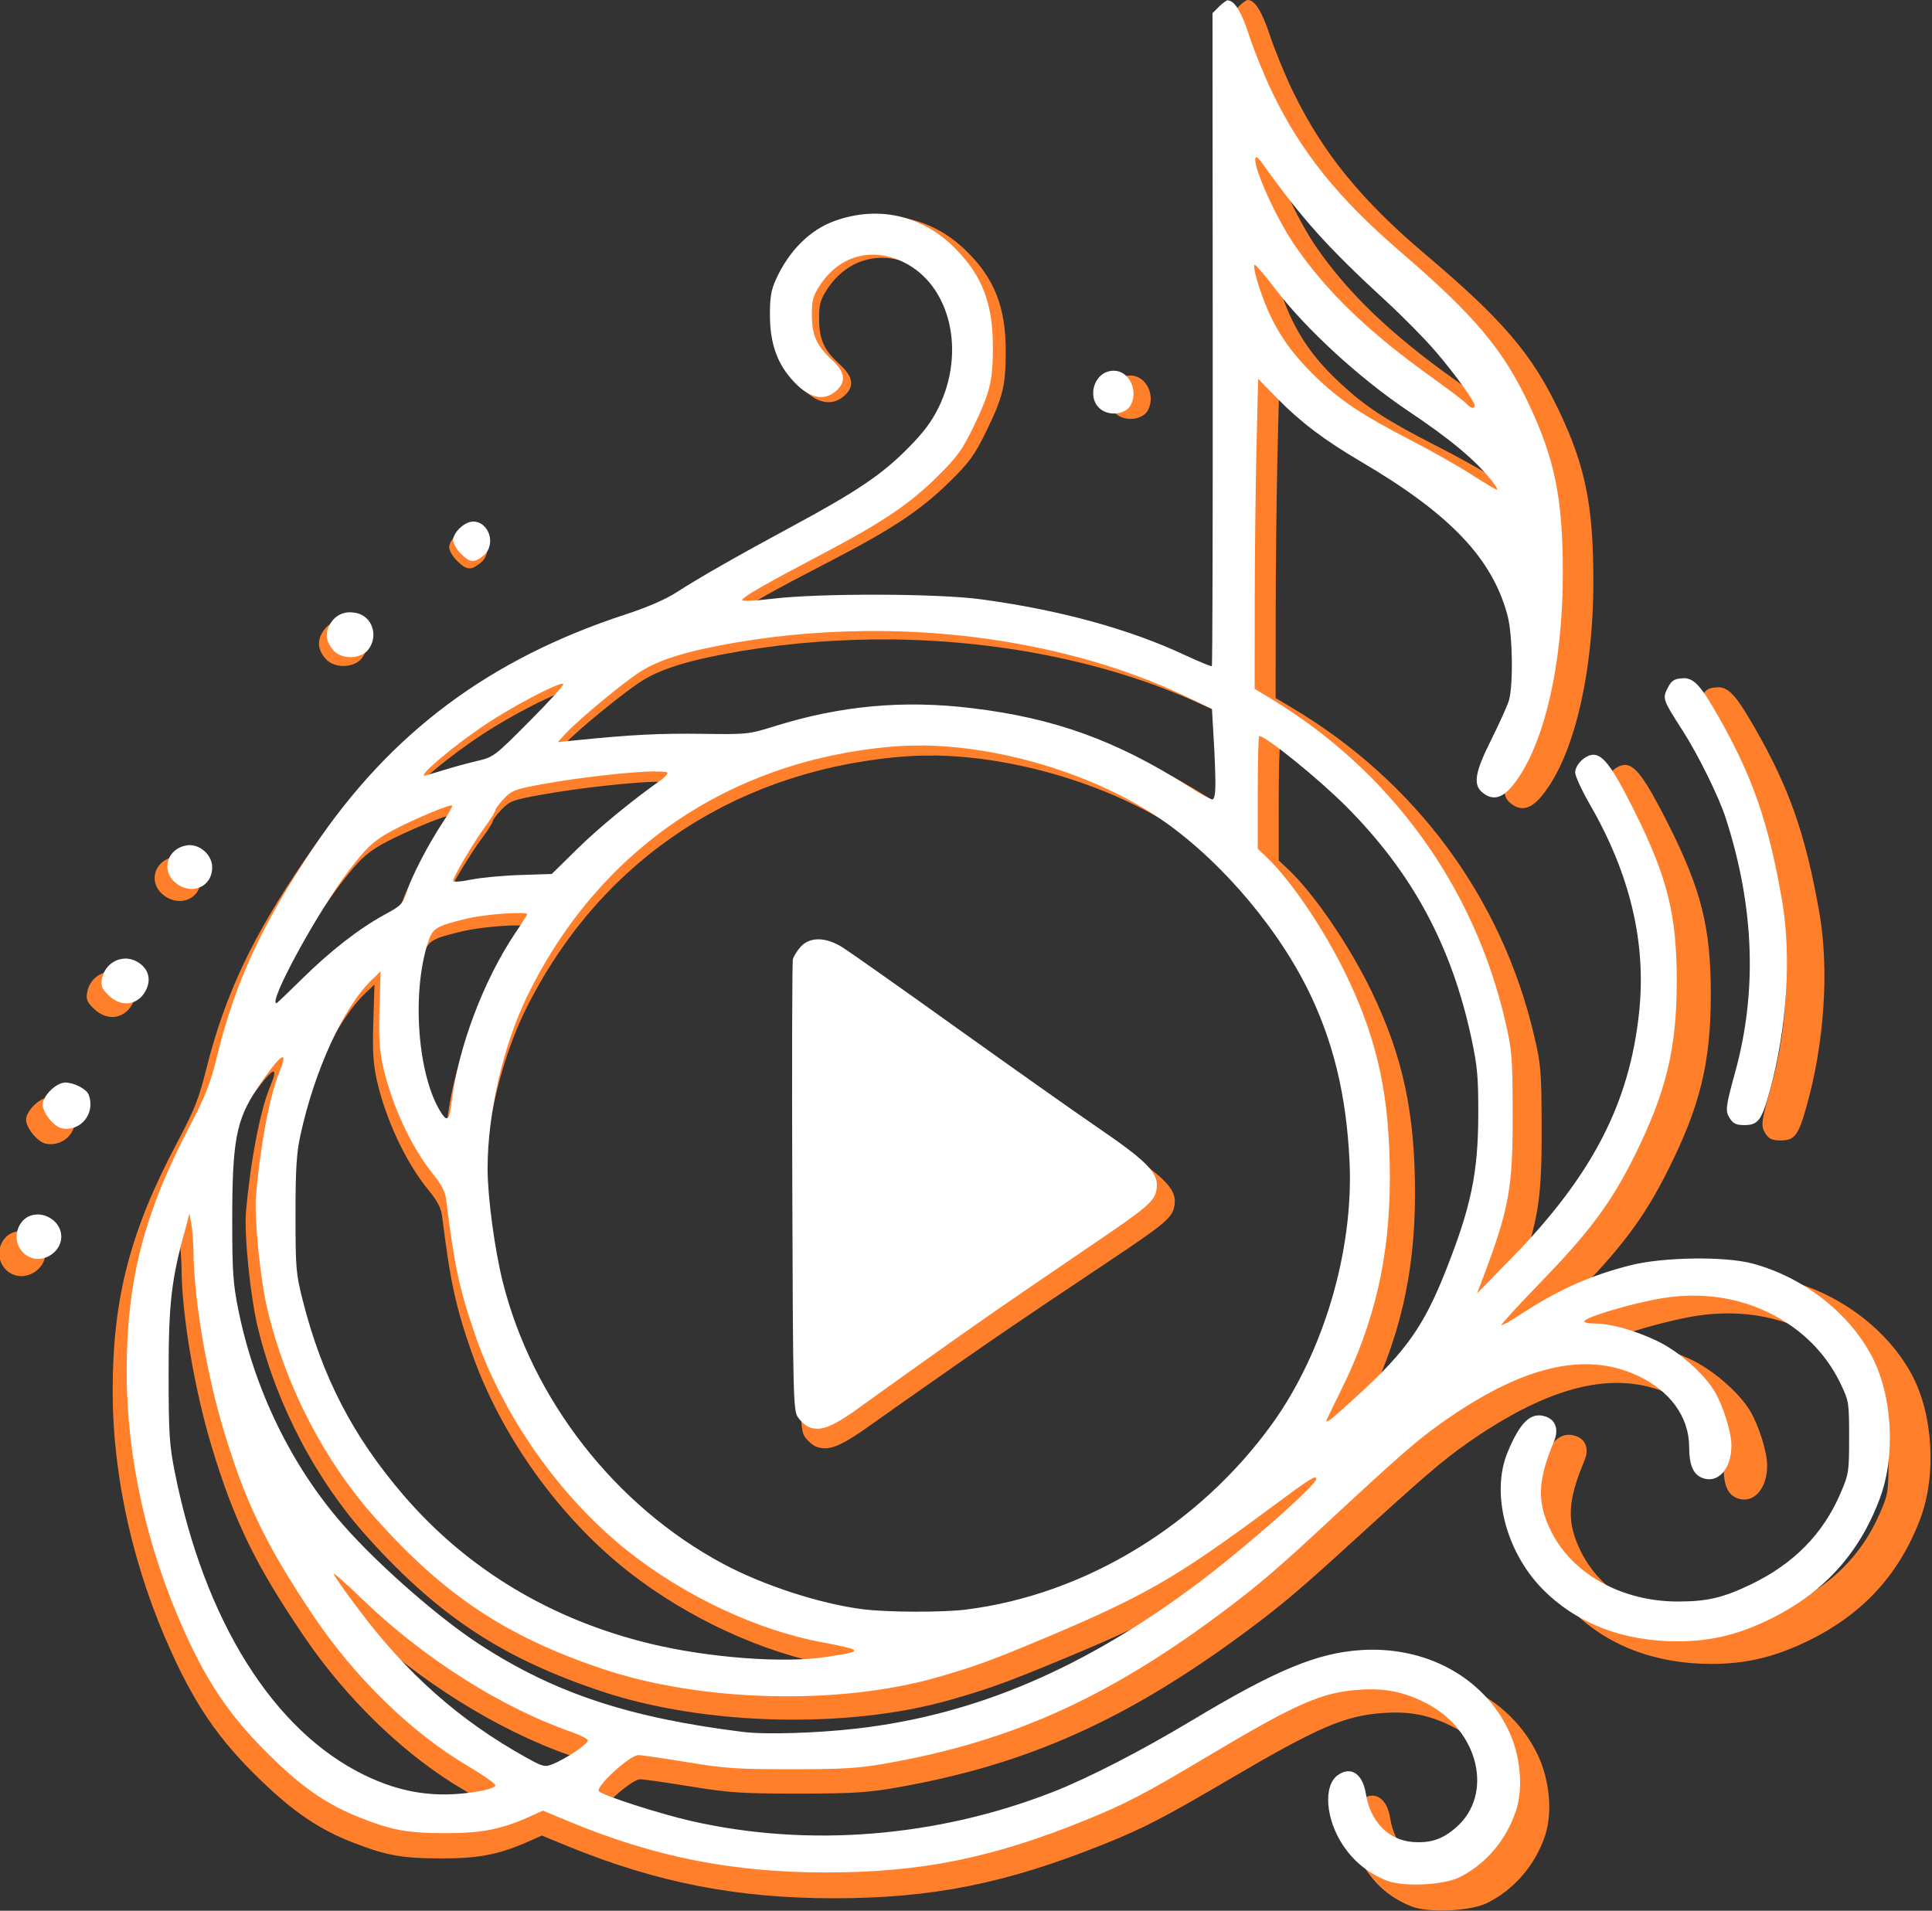 <?xml version="1.0" encoding="UTF-8" standalone="no"?>
<!-- Created with Inkscape (http://www.inkscape.org/) -->

<svg
   width="17.462mm"
   height="17.271mm"
   viewBox="0 0 17.462 17.271"
   version="1.1"
   id="svg9427"
   inkscape:version="1.2.2 (732a01da63, 2022-12-09)"
   sodipodi:docname="playbuttonshadow.svg"
   xmlns:inkscape="http://www.inkscape.org/namespaces/inkscape"
   xmlns:sodipodi="http://sodipodi.sourceforge.net/DTD/sodipodi-0.dtd"
   xmlns="http://www.w3.org/2000/svg"
   xmlns:svg="http://www.w3.org/2000/svg">
  <rect x="0" y="0" width="17.462" height="17.271" fill="#333333" stroke="none"/>
  <sodipodi:namedview
     id="namedview9429"
     pagecolor="#ffffff"
     bordercolor="#000000"
     borderopacity="0.25"
     inkscape:showpageshadow="2"
     inkscape:pageopacity="0.0"
     inkscape:pagecheckerboard="0"
     inkscape:deskcolor="#d1d1d1"
     inkscape:document-units="mm"
     showgrid="false"
     inkscape:zoom="6.2502245"
     inkscape:cx="55.598003"
     inkscape:cy="26.879035"
     inkscape:window-width="1920"
     inkscape:window-height="1009"
     inkscape:window-x="-8"
     inkscape:window-y="-8"
     inkscape:window-maximized="1"
     inkscape:current-layer="layer1-3" />
  <defs
     id="defs9424" />
  <g
     inkscape:label="Layer 1"
     inkscape:groupmode="layer"
     id="layer1-3"
     transform="translate(-20.91,-45.728)"
     style="fill:#000000">
    <g
       id="g9832"
       transform="translate(6.466,7.364)">
      <g
         id="g9828"
         transform="matrix(1.031,0,0,1.014,-23.262,-24.094)"
         style="opacity:1;fill:#ff7f2a">
        <path
           id="path1488-7-4"
           style="fill:#ff7f2a;stroke:none;stroke-width:0.024;stroke-dasharray:none"
           d="m 47.515,61.593 c -0.012,0 -0.049,0.026 -0.082,0.059 l -0.059,0.059 0.002,2.946 c 10e-4,1.62 -0.002,2.95 -0.008,2.956 -0.005,0.005 -0.111,-0.038 -0.235,-0.096 -0.51,-0.239 -1.135,-0.411 -1.852,-0.508 -0.391,-0.053 -1.454,-0.056 -1.884,-0.005 -0.167,0.02 -0.278,0.024 -0.274,0.011 0.01,-0.03 0.203,-0.141 0.716,-0.411 0.557,-0.293 0.799,-0.457 1.052,-0.708 0.181,-0.18 0.223,-0.24 0.327,-0.455 0.147,-0.307 0.171,-0.408 0.171,-0.718 -2.92e-4,-0.389 -0.099,-0.645 -0.346,-0.891 -0.297,-0.296 -0.691,-0.384 -1.084,-0.243 -0.223,0.08 -0.413,0.269 -0.531,0.529 -0.043,0.095 -0.055,0.162 -0.054,0.323 5e-4,0.243 0.059,0.42 0.189,0.571 0.15,0.175 0.29,0.215 0.406,0.116 0.096,-0.083 0.086,-0.171 -0.032,-0.281 -0.141,-0.13 -0.183,-0.223 -0.184,-0.406 -6.8e-4,-0.131 0.01,-0.172 0.068,-0.263 0.176,-0.276 0.475,-0.359 0.767,-0.213 0.417,0.208 0.558,0.804 0.31,1.311 -0.063,0.129 -0.138,0.228 -0.281,0.372 -0.235,0.236 -0.458,0.387 -1.05,0.706 -0.514,0.278 -0.828,0.457 -1.042,0.595 -0.093,0.06 -0.265,0.135 -0.454,0.196 -1.235,0.404 -2.129,1.072 -2.828,2.116 -0.462,0.69 -0.701,1.208 -0.864,1.87 -0.063,0.258 -0.105,0.364 -0.251,0.644 -0.415,0.794 -0.569,1.396 -0.568,2.225 9.2e-4,0.771 0.183,1.587 0.522,2.339 0.229,0.508 0.446,0.815 0.849,1.196 0.246,0.233 0.46,0.375 0.722,0.48 0.303,0.121 0.44,0.146 0.785,0.147 0.336,4e-4 0.513,-0.035 0.783,-0.158 l 0.101,-0.046 0.223,0.093 c 0.783,0.326 1.485,0.466 2.338,0.466 0.857,0 1.501,-0.13 2.349,-0.475 0.359,-0.146 0.536,-0.239 1.096,-0.573 0.803,-0.48 1.036,-0.582 1.378,-0.604 0.227,-0.015 0.392,0.018 0.592,0.118 0.483,0.242 0.625,0.831 0.272,1.132 -0.123,0.105 -0.23,0.139 -0.391,0.126 -0.217,-0.018 -0.38,-0.188 -0.419,-0.435 -0.028,-0.181 -0.135,-0.253 -0.253,-0.169 -0.134,0.094 -0.111,0.399 0.047,0.635 0.098,0.146 0.221,0.247 0.39,0.317 0.145,0.06 0.513,0.045 0.661,-0.028 0.236,-0.116 0.424,-0.336 0.511,-0.599 0.069,-0.208 0.042,-0.502 -0.066,-0.729 -0.229,-0.482 -0.748,-0.764 -1.335,-0.726 -0.396,0.026 -0.77,0.181 -1.529,0.637 -0.458,0.275 -0.94,0.523 -1.256,0.646 -1.049,0.41 -2.211,0.503 -3.267,0.262 -0.286,-0.065 -0.804,-0.232 -0.835,-0.269 -0.033,-0.04 0.28,-0.327 0.357,-0.327 0.029,0 0.226,0.029 0.439,0.064 0.342,0.057 0.449,0.064 0.948,0.064 0.474,-2e-4 0.609,-0.009 0.861,-0.054 1.147,-0.204 2.03,-0.607 3.093,-1.413 0.276,-0.209 0.458,-0.365 0.886,-0.763 0.641,-0.595 0.804,-0.738 1.026,-0.896 0.724,-0.515 1.292,-0.654 1.771,-0.435 0.297,0.136 0.472,0.374 0.473,0.645 6.8e-4,0.17 0.037,0.254 0.125,0.285 0.139,0.049 0.257,-0.087 0.257,-0.294 0,-0.12 -0.072,-0.354 -0.15,-0.487 -0.096,-0.164 -0.329,-0.369 -0.525,-0.461 -0.205,-0.097 -0.418,-0.156 -0.564,-0.156 -0.061,0 -0.098,-0.01 -0.089,-0.023 0.025,-0.041 0.461,-0.168 0.711,-0.207 0.411,-0.065 0.807,0.016 1.131,0.233 0.209,0.139 0.371,0.326 0.476,0.548 0.072,0.15 0.074,0.167 0.074,0.479 -1.4e-4,0.312 -0.003,0.33 -0.078,0.505 -0.157,0.366 -0.422,0.636 -0.807,0.822 -0.253,0.122 -0.397,0.156 -0.665,0.156 -0.507,-9.04e-4 -0.954,-0.25 -1.145,-0.638 -0.128,-0.261 -0.122,-0.45 0.028,-0.811 0.044,-0.105 0.015,-0.191 -0.073,-0.222 -0.134,-0.047 -0.233,0.045 -0.348,0.325 -0.149,0.362 -0.017,0.887 0.308,1.224 0.303,0.314 0.73,0.482 1.227,0.482 0.293,2e-4 0.538,-0.057 0.816,-0.19 0.497,-0.238 0.826,-0.595 1.015,-1.103 0.145,-0.39 0.113,-0.935 -0.076,-1.29 -0.209,-0.392 -0.619,-0.71 -1.075,-0.832 -0.249,-0.067 -0.807,-0.059 -1.101,0.015 -0.37,0.094 -0.658,0.223 -1.004,0.45 -0.085,0.056 -0.159,0.097 -0.164,0.091 -0.006,-0.006 0.156,-0.182 0.359,-0.392 0.439,-0.453 0.636,-0.719 0.844,-1.139 0.285,-0.574 0.38,-0.966 0.381,-1.567 9.2e-4,-0.609 -0.082,-0.945 -0.383,-1.549 -0.193,-0.387 -0.281,-0.508 -0.37,-0.508 -0.073,0 -0.165,0.09 -0.165,0.161 0,0.031 0.059,0.16 0.131,0.285 0.366,0.633 0.513,1.253 0.447,1.881 -0.087,0.826 -0.425,1.478 -1.155,2.225 l -0.31,0.317 0.05,-0.131 c 0.24,-0.634 0.274,-0.82 0.272,-1.496 -0.001,-0.509 -0.006,-0.571 -0.066,-0.829 -0.282,-1.225 -1.036,-2.264 -2.119,-2.92 l -0.147,-0.089 5.17e-4,-0.736 c 0,-0.405 0.007,-1.036 0.015,-1.401 l 0.016,-0.665 0.172,0.176 c 0.212,0.216 0.425,0.377 0.753,0.57 0.811,0.476 1.193,0.878 1.33,1.397 0.046,0.176 0.052,0.638 0.01,0.769 -0.016,0.051 -0.089,0.211 -0.161,0.356 -0.146,0.292 -0.163,0.401 -0.076,0.472 0.09,0.074 0.176,0.054 0.271,-0.062 0.281,-0.343 0.456,-1.086 0.455,-1.93 -0.001,-0.663 -0.071,-1.014 -0.3,-1.504 -0.238,-0.509 -0.491,-0.81 -1.174,-1.398 -0.559,-0.481 -0.896,-0.901 -1.155,-1.441 -0.07,-0.145 -0.161,-0.371 -0.204,-0.502 -0.07,-0.217 -0.134,-0.323 -0.195,-0.323 z m 0.251,1.42 c 0.006,-0.006 0.031,0.017 0.055,0.051 0.361,0.506 0.593,0.764 1.127,1.255 0.148,0.136 0.346,0.337 0.441,0.448 0.174,0.202 0.354,0.452 0.355,0.491 -4.71e-4,0.032 -0.039,0.024 -0.071,-0.014 -0.016,-0.019 -0.17,-0.137 -0.344,-0.261 C 48.772,64.581 48.39,64.21 48.11,63.796 47.932,63.532 47.723,63.056 47.766,63.012 Z m -0.009,0.973 c 0.01,0 0.094,0.099 0.187,0.221 0.274,0.359 0.759,0.805 1.199,1.1 0.382,0.256 0.601,0.439 0.749,0.623 0.039,0.049 0.063,0.089 0.052,0.088 -0.011,-0.001 -0.117,-0.064 -0.235,-0.14 -0.118,-0.076 -0.365,-0.215 -0.547,-0.309 -0.44,-0.228 -0.621,-0.349 -0.842,-0.559 -0.208,-0.197 -0.339,-0.378 -0.442,-0.608 -0.078,-0.174 -0.148,-0.417 -0.12,-0.417 z m -1.275,0.957 c -0.198,0 -0.26,0.295 -0.079,0.371 0.086,0.036 0.195,0.008 0.232,-0.06 0.071,-0.133 -0.016,-0.311 -0.152,-0.311 z m -5.794,1.364 c -0.074,0 -0.178,0.099 -0.178,0.168 0,0.028 0.031,0.082 0.07,0.121 0.083,0.083 0.118,0.086 0.202,0.02 0.121,-0.095 0.057,-0.31 -0.094,-0.31 z m -1.119,0.819 c -0.079,0.004 -0.143,0.048 -0.18,0.124 -0.038,0.079 -0.023,0.152 0.044,0.225 0.075,0.08 0.242,0.075 0.309,-0.009 0.098,-0.124 0.038,-0.307 -0.111,-0.334 -0.022,-0.004 -0.043,-0.006 -0.063,-0.005 z m 4.832,0.17 c 0.978,0.012 1.939,0.215 2.727,0.589 l 0.241,0.115 0.015,0.258 c 0.009,0.142 0.016,0.326 0.016,0.41 0,0.106 -0.009,0.151 -0.03,0.15 -0.016,-7.8e-4 -0.116,-0.056 -0.221,-0.123 -0.647,-0.411 -1.208,-0.613 -1.95,-0.702 -0.619,-0.075 -1.186,-0.023 -1.782,0.163 -0.234,0.073 -0.249,0.075 -0.658,0.069 -0.378,-0.005 -0.629,0.007 -1.136,0.058 l -0.167,0.017 0.072,-0.078 c 0.112,-0.121 0.511,-0.453 0.667,-0.554 0.176,-0.114 0.433,-0.193 0.876,-0.269 0.438,-0.075 0.886,-0.108 1.331,-0.103 z m 7.231,0.427 c -0.006,-3.8e-5 -0.013,-5.8e-5 -0.02,5.17e-4 -0.069,0.006 -0.091,0.023 -0.125,0.089 -0.047,0.094 -0.043,0.105 0.134,0.38 0.139,0.215 0.331,0.604 0.392,0.795 0.258,0.798 0.286,1.566 0.085,2.296 -0.088,0.319 -0.091,0.351 -0.047,0.419 0.03,0.047 0.059,0.059 0.13,0.059 0.123,0 0.156,-0.042 0.227,-0.299 0.158,-0.566 0.201,-1.226 0.113,-1.735 -0.121,-0.697 -0.262,-1.106 -0.567,-1.646 -0.161,-0.285 -0.225,-0.359 -0.323,-0.36 z m -10.135,0.049 c 0.004,-3.47e-4 0.008,4.9e-5 0.009,0.002 0.009,0.009 -0.129,0.161 -0.306,0.338 -0.316,0.318 -0.323,0.323 -0.475,0.359 -0.085,0.02 -0.225,0.058 -0.31,0.085 -0.086,0.026 -0.159,0.048 -0.162,0.048 -0.062,0.002 0.264,-0.273 0.557,-0.468 0.23,-0.154 0.62,-0.359 0.687,-0.364 z m 6.3,0.473 c 0.059,0 0.537,0.387 0.785,0.636 0.598,0.6 0.953,1.258 1.133,2.1 0.053,0.247 0.062,0.348 0.061,0.685 -8.26e-4,0.526 -0.065,0.835 -0.294,1.412 -0.197,0.498 -0.357,0.725 -0.789,1.121 -0.24,0.22 -0.289,0.26 -0.289,0.234 0,-0.005 0.058,-0.126 0.129,-0.269 0.307,-0.617 0.443,-1.209 0.444,-1.923 5.58e-4,-0.722 -0.106,-1.228 -0.38,-1.806 -0.199,-0.419 -0.513,-0.884 -0.741,-1.099 l -0.074,-0.07 V 68.754 c 0,-0.28 0.006,-0.51 0.013,-0.51 z m -3.041,0.085 c 0.691,0.009 1.49,0.243 2.082,0.621 0.535,0.342 1.083,0.961 1.388,1.566 0.236,0.469 0.359,0.971 0.387,1.58 0.036,0.802 -0.235,1.719 -0.699,2.364 -0.66,0.916 -1.692,1.544 -2.762,1.679 v 5.17e-4 c -0.217,0.027 -0.717,0.026 -0.941,-0.003 -0.385,-0.049 -0.898,-0.216 -1.26,-0.41 -0.975,-0.522 -1.726,-1.484 -1.993,-2.553 -0.073,-0.293 -0.136,-0.767 -0.136,-1.018 0,-0.5 0.14,-1.111 0.357,-1.558 0.64,-1.317 1.822,-2.128 3.289,-2.257 0.093,-0.008 0.19,-0.012 0.289,-0.01 z m -2.42,0.236 c 0.07,-0.001 0.112,0.003 0.112,0.013 0,0.012 -0.027,0.041 -0.061,0.065 -0.258,0.182 -0.561,0.431 -0.755,0.622 l -0.23,0.226 -0.284,0.009 c -0.156,0.005 -0.357,0.024 -0.446,0.042 -0.09,0.019 -0.162,0.023 -0.162,0.011 0,-0.035 0.189,-0.353 0.29,-0.49 0.051,-0.069 0.092,-0.135 0.092,-0.148 0,-0.013 0.035,-0.06 0.078,-0.105 0.071,-0.075 0.1,-0.086 0.353,-0.132 0.342,-0.062 0.804,-0.112 1.013,-0.115 z m -1.842,0.307 c 0.004,-3.66e-4 0.007,-7.9e-5 0.008,0.001 0.005,0.005 -0.033,0.073 -0.084,0.15 -0.134,0.203 -0.278,0.481 -0.325,0.624 -0.038,0.116 -0.051,0.13 -0.201,0.211 -0.234,0.128 -0.488,0.326 -0.744,0.578 -0.124,0.122 -0.229,0.223 -0.234,0.223 -0.08,0 0.376,-0.835 0.657,-1.203 0.145,-0.19 0.209,-0.252 0.337,-0.328 0.147,-0.087 0.524,-0.251 0.585,-0.257 z m -2.367,0.358 c -0.009,4.7e-5 -0.018,0.001 -0.027,0.003 -0.173,0.028 -0.232,0.225 -0.1,0.336 0.143,0.12 0.333,0.041 0.333,-0.138 0,-0.107 -0.101,-0.202 -0.206,-0.201 z m 2.992,0.614 c 0.038,8.21e-4 0.061,0.004 0.061,0.011 0,0.005 -0.049,0.083 -0.11,0.173 -0.285,0.425 -0.515,1.036 -0.573,1.523 -0.019,0.161 -0.039,0.183 -0.092,0.102 -0.214,-0.327 -0.273,-1.079 -0.121,-1.546 0.042,-0.128 0.073,-0.146 0.356,-0.214 0.123,-0.029 0.366,-0.052 0.479,-0.049 z m -3.583,0.412 c -0.094,0.006 -0.179,0.076 -0.199,0.181 -0.012,0.064 -0.003,0.089 0.058,0.149 0.113,0.113 0.264,0.095 0.336,-0.039 0.057,-0.106 0.024,-0.21 -0.084,-0.267 -0.036,-0.019 -0.074,-0.027 -0.111,-0.024 z m 2.319,0.115 -0.01,0.333 c -0.008,0.259 -0.001,0.374 0.031,0.521 0.078,0.351 0.258,0.74 0.455,0.981 0.075,0.093 0.108,0.157 0.117,0.23 0.072,0.587 0.119,0.808 0.259,1.214 0.254,0.74 0.764,1.465 1.37,1.951 0.518,0.415 1.188,0.73 1.782,0.837 0.125,0.023 0.243,0.05 0.263,0.06 0.041,0.022 0.006,0.033 -0.239,0.07 -0.38,0.059 -1.06,0.008 -1.584,-0.118 -0.901,-0.217 -1.659,-0.672 -2.236,-1.343 -0.459,-0.534 -0.737,-1.072 -0.912,-1.763 -0.061,-0.24 -0.065,-0.291 -0.065,-0.771 -2e-4,-0.407 0.009,-0.557 0.043,-0.715 0.128,-0.591 0.388,-1.16 0.646,-1.41 z m -0.884,0.777 c 0.013,0.004 0.005,0.046 -0.029,0.128 -0.087,0.207 -0.174,0.666 -0.213,1.118 -0.018,0.204 0.038,0.763 0.104,1.037 0.166,0.694 0.513,1.364 0.973,1.88 0.623,0.699 1.181,1.07 2.048,1.363 0.897,0.303 2.152,0.334 3.047,0.074 0.297,-0.086 0.453,-0.141 0.802,-0.286 1.042,-0.433 1.308,-0.583 2.209,-1.251 0.351,-0.261 0.399,-0.29 0.399,-0.251 0,0.055 -0.635,0.615 -1.057,0.933 -1.029,0.775 -2.022,1.199 -3.093,1.322 -0.363,0.042 -0.829,0.056 -1.029,0.031 -1.035,-0.129 -1.702,-0.35 -2.379,-0.789 -0.367,-0.238 -0.915,-0.717 -1.234,-1.08 -0.466,-0.529 -0.803,-1.22 -0.95,-1.947 -0.047,-0.233 -0.055,-0.345 -0.055,-0.798 -3.24e-4,-0.73 0.035,-0.917 0.227,-1.205 0.126,-0.189 0.209,-0.287 0.232,-0.28 z m -1.975,0.229 c -0.081,0.007 -0.195,0.122 -0.195,0.199 0,0.074 0.103,0.201 0.174,0.214 0.171,0.032 0.306,-0.137 0.241,-0.305 -0.019,-0.051 -0.133,-0.109 -0.213,-0.109 -0.003,0 -0.005,-2.29e-4 -0.008,0 z m 1.131,1.184 0.018,0.096 c 0.01,0.053 0.018,0.169 0.019,0.258 0.004,0.41 0.114,1.07 0.264,1.575 0.197,0.664 0.385,1.057 0.811,1.694 0.379,0.567 0.895,1.07 1.405,1.37 0.137,0.081 0.249,0.159 0.249,0.175 0,0.017 -0.069,0.04 -0.166,0.056 -0.369,0.061 -0.68,0.015 -1.018,-0.149 -0.825,-0.401 -1.448,-1.399 -1.715,-2.742 -0.048,-0.243 -0.055,-0.347 -0.055,-0.885 -3.6e-4,-0.635 0.025,-0.856 0.15,-1.304 z m -1.377,0.008 c -0.052,7.57e-4 -0.103,0.022 -0.139,0.068 -0.086,0.109 -0.046,0.269 0.079,0.32 0.124,0.051 0.279,-0.052 0.279,-0.186 0,-0.122 -0.112,-0.204 -0.218,-0.203 z m 2.683,3.25 c 0,-0.012 0.116,0.091 0.258,0.228 0.547,0.529 1.246,0.973 1.877,1.195 0.089,0.031 0.161,0.067 0.161,0.081 -2e-5,0.013 -0.051,0.059 -0.114,0.101 -0.062,0.042 -0.151,0.091 -0.197,0.11 -0.08,0.032 -0.09,0.03 -0.251,-0.059 -0.597,-0.331 -1.072,-0.751 -1.51,-1.334 -0.123,-0.164 -0.224,-0.308 -0.224,-0.32 z" />
        <path
           style="display:inline;fill:#ff7f2a;fill-opacity:1;stroke:none;stroke-width:0.024;stroke-dasharray:none"
           d="m 43.722,74.489 c -0.029,-0.012 -0.072,-0.052 -0.096,-0.088 -0.041,-0.062 -0.044,-0.184 -0.05,-2.077 -0.004,-1.106 -0.001,-2.033 0.005,-2.061 0.007,-0.027 0.039,-0.078 0.071,-0.114 0.086,-0.092 0.229,-0.089 0.384,0.01 0.064,0.041 0.527,0.367 1.028,0.726 0.501,0.358 1.072,0.762 1.27,0.897 0.48,0.328 0.569,0.427 0.529,0.585 -0.022,0.088 -0.107,0.158 -0.548,0.457 -0.417,0.283 -0.821,0.559 -1.082,0.742 -0.243,0.17 -0.871,0.618 -1.001,0.713 -0.294,0.215 -0.397,0.257 -0.511,0.21 z"
           id="path1472-9-8" />
      </g>
      <path
         id="path1488-7"
         style="fill:#ffffff;stroke:none;stroke-width:0.024;stroke-dasharray:none"
         d="m 25.544,38.365 c -0.012,0 -0.049,0.026 -0.082,0.059 l -0.059,0.059 0.002,2.946 c 10e-4,1.62 -0.002,2.95 -0.008,2.956 -0.005,0.005 -0.111,-0.038 -0.235,-0.096 -0.51,-0.239 -1.135,-0.411 -1.852,-0.508 -0.391,-0.053 -1.454,-0.056 -1.884,-0.005 -0.167,0.02 -0.278,0.024 -0.274,0.011 0.01,-0.03 0.203,-0.141 0.716,-0.411 0.557,-0.293 0.799,-0.457 1.052,-0.708 0.181,-0.18 0.223,-0.24 0.327,-0.455 0.147,-0.307 0.171,-0.408 0.171,-0.718 -2.92e-4,-0.389 -0.099,-0.645 -0.346,-0.891 -0.297,-0.296 -0.691,-0.384 -1.084,-0.243 -0.223,0.08 -0.413,0.269 -0.531,0.529 -0.043,0.095 -0.055,0.162 -0.054,0.323 5e-4,0.243 0.059,0.42 0.189,0.571 0.15,0.175 0.29,0.215 0.406,0.116 0.096,-0.083 0.086,-0.171 -0.032,-0.281 -0.141,-0.13 -0.183,-0.223 -0.184,-0.406 -6.8e-4,-0.131 0.01,-0.172 0.068,-0.263 0.176,-0.276 0.475,-0.359 0.767,-0.213 0.417,0.208 0.558,0.804 0.31,1.311 -0.063,0.129 -0.138,0.228 -0.281,0.372 -0.235,0.236 -0.458,0.387 -1.05,0.706 -0.514,0.278 -0.828,0.457 -1.042,0.595 -0.093,0.06 -0.265,0.135 -0.454,0.196 -1.235,0.404 -2.129,1.072 -2.828,2.116 -0.462,0.69 -0.701,1.208 -0.864,1.87 -0.063,0.258 -0.105,0.364 -0.251,0.644 -0.415,0.794 -0.569,1.396 -0.568,2.225 9.2e-4,0.771 0.183,1.587 0.522,2.339 0.229,0.508 0.446,0.815 0.849,1.196 0.246,0.233 0.46,0.375 0.722,0.48 0.303,0.121 0.44,0.146 0.785,0.147 0.336,4e-4 0.513,-0.035 0.783,-0.158 l 0.101,-0.046 0.223,0.093 c 0.783,0.326 1.485,0.466 2.338,0.466 0.857,0 1.501,-0.13 2.349,-0.475 0.359,-0.146 0.536,-0.239 1.096,-0.573 0.803,-0.48 1.036,-0.582 1.378,-0.604 0.227,-0.015 0.392,0.018 0.592,0.118 0.483,0.242 0.625,0.831 0.272,1.132 -0.123,0.105 -0.23,0.139 -0.391,0.126 -0.217,-0.018 -0.38,-0.188 -0.419,-0.435 -0.028,-0.181 -0.135,-0.253 -0.253,-0.169 -0.134,0.094 -0.111,0.399 0.047,0.635 0.098,0.146 0.221,0.247 0.39,0.317 0.145,0.06 0.513,0.045 0.661,-0.028 0.236,-0.116 0.424,-0.336 0.511,-0.599 0.069,-0.208 0.042,-0.502 -0.066,-0.729 -0.229,-0.482 -0.748,-0.764 -1.335,-0.726 -0.396,0.026 -0.77,0.181 -1.529,0.637 -0.458,0.275 -0.94,0.523 -1.256,0.646 -1.049,0.41 -2.211,0.503 -3.267,0.262 -0.286,-0.065 -0.804,-0.232 -0.835,-0.269 -0.033,-0.04 0.28,-0.327 0.357,-0.327 0.029,0 0.226,0.029 0.439,0.064 0.342,0.057 0.449,0.064 0.948,0.064 0.474,-2e-4 0.609,-0.009 0.861,-0.054 1.147,-0.204 2.03,-0.607 3.093,-1.413 0.276,-0.209 0.458,-0.365 0.886,-0.763 0.641,-0.595 0.804,-0.738 1.026,-0.896 0.724,-0.515 1.292,-0.654 1.771,-0.435 0.297,0.136 0.472,0.374 0.473,0.645 6.8e-4,0.17 0.037,0.254 0.125,0.285 0.139,0.049 0.257,-0.087 0.257,-0.294 0,-0.12 -0.072,-0.354 -0.15,-0.487 -0.096,-0.164 -0.329,-0.369 -0.525,-0.461 -0.205,-0.097 -0.418,-0.156 -0.564,-0.156 -0.061,0 -0.098,-0.01 -0.089,-0.023 0.025,-0.041 0.461,-0.168 0.711,-0.207 0.411,-0.065 0.807,0.016 1.131,0.233 0.209,0.139 0.371,0.326 0.476,0.548 0.072,0.15 0.074,0.167 0.074,0.479 -1.4e-4,0.312 -0.003,0.33 -0.078,0.505 -0.157,0.366 -0.422,0.636 -0.807,0.822 -0.253,0.122 -0.397,0.156 -0.665,0.156 -0.507,-9.04e-4 -0.954,-0.25 -1.145,-0.638 -0.128,-0.261 -0.122,-0.45 0.028,-0.811 0.044,-0.105 0.015,-0.191 -0.073,-0.222 -0.134,-0.047 -0.233,0.045 -0.348,0.325 -0.149,0.362 -0.017,0.887 0.308,1.224 0.303,0.314 0.73,0.482 1.227,0.482 0.293,2e-4 0.538,-0.057 0.816,-0.19 0.497,-0.238 0.826,-0.595 1.015,-1.103 0.145,-0.39 0.113,-0.935 -0.076,-1.29 -0.209,-0.392 -0.619,-0.71 -1.075,-0.832 -0.249,-0.067 -0.807,-0.059 -1.101,0.015 -0.37,0.094 -0.658,0.223 -1.004,0.45 -0.085,0.056 -0.159,0.097 -0.164,0.091 -0.006,-0.006 0.156,-0.182 0.359,-0.392 0.439,-0.453 0.636,-0.719 0.844,-1.139 0.285,-0.574 0.38,-0.966 0.381,-1.567 9.2e-4,-0.609 -0.082,-0.945 -0.383,-1.549 -0.193,-0.387 -0.281,-0.508 -0.37,-0.508 -0.073,0 -0.165,0.09 -0.165,0.161 0,0.031 0.059,0.16 0.131,0.285 0.366,0.633 0.513,1.253 0.447,1.881 -0.087,0.826 -0.425,1.478 -1.155,2.225 l -0.31,0.317 0.05,-0.131 c 0.24,-0.634 0.274,-0.82 0.272,-1.496 -0.001,-0.509 -0.006,-0.571 -0.066,-0.829 -0.282,-1.225 -1.036,-2.264 -2.119,-2.92 l -0.147,-0.089 5.17e-4,-0.736 c 0,-0.405 0.007,-1.036 0.015,-1.401 l 0.016,-0.665 0.172,0.176 c 0.212,0.216 0.425,0.377 0.753,0.57 0.811,0.476 1.193,0.878 1.33,1.397 0.046,0.176 0.052,0.638 0.01,0.769 -0.016,0.051 -0.089,0.211 -0.161,0.356 -0.146,0.292 -0.163,0.401 -0.076,0.472 0.09,0.074 0.176,0.054 0.271,-0.062 0.281,-0.343 0.456,-1.086 0.455,-1.93 -0.001,-0.663 -0.071,-1.014 -0.3,-1.504 -0.238,-0.509 -0.491,-0.81 -1.174,-1.398 -0.559,-0.481 -0.896,-0.901 -1.155,-1.441 -0.07,-0.145 -0.161,-0.371 -0.204,-0.502 -0.07,-0.217 -0.134,-0.323 -0.195,-0.323 z m 0.251,1.42 c 0.006,-0.006 0.031,0.017 0.055,0.051 0.361,0.506 0.593,0.764 1.127,1.255 0.148,0.136 0.346,0.337 0.441,0.448 0.174,0.202 0.354,0.452 0.355,0.491 -4.71e-4,0.032 -0.039,0.024 -0.071,-0.014 -0.016,-0.019 -0.17,-0.137 -0.344,-0.261 -0.557,-0.4 -0.939,-0.771 -1.219,-1.185 -0.178,-0.263 -0.387,-0.74 -0.344,-0.783 z m -0.009,0.973 c 0.01,0 0.094,0.099 0.187,0.221 0.274,0.359 0.759,0.805 1.199,1.1 0.382,0.256 0.601,0.439 0.749,0.623 0.039,0.049 0.063,0.089 0.052,0.088 -0.011,-0.001 -0.117,-0.064 -0.235,-0.14 -0.118,-0.076 -0.365,-0.215 -0.547,-0.309 C 26.75,42.112 26.569,41.991 26.348,41.782 26.141,41.585 26.009,41.404 25.906,41.174 25.828,40.999 25.758,40.757 25.786,40.757 Z m -1.275,0.957 c -0.198,0 -0.26,0.295 -0.079,0.371 0.086,0.036 0.195,0.008 0.232,-0.06 0.071,-0.133 -0.016,-0.311 -0.152,-0.311 z m -5.794,1.364 c -0.074,0 -0.178,0.099 -0.178,0.168 0,0.028 0.031,0.082 0.07,0.121 0.083,0.083 0.118,0.086 0.202,0.02 0.121,-0.095 0.057,-0.31 -0.094,-0.31 z m -1.119,0.819 c -0.079,0.004 -0.143,0.048 -0.18,0.124 -0.038,0.079 -0.023,0.152 0.044,0.225 0.075,0.08 0.242,0.075 0.309,-0.009 0.098,-0.124 0.038,-0.307 -0.111,-0.334 -0.022,-0.004 -0.043,-0.006 -0.063,-0.005 z m 4.832,0.17 c 0.978,0.012 1.939,0.215 2.727,0.589 l 0.241,0.115 0.015,0.258 c 0.009,0.142 0.016,0.326 0.016,0.41 0,0.106 -0.009,0.151 -0.03,0.15 -0.016,-7.8e-4 -0.116,-0.056 -0.221,-0.123 -0.647,-0.411 -1.208,-0.613 -1.95,-0.702 -0.619,-0.075 -1.186,-0.023 -1.782,0.163 -0.234,0.073 -0.249,0.075 -0.658,0.069 -0.378,-0.005 -0.629,0.007 -1.136,0.058 l -0.167,0.017 0.072,-0.078 c 0.112,-0.121 0.511,-0.453 0.667,-0.554 0.176,-0.114 0.433,-0.193 0.876,-0.269 0.438,-0.075 0.886,-0.108 1.331,-0.103 z m 7.231,0.427 c -0.006,-3.8e-5 -0.013,-5.8e-5 -0.02,5.17e-4 -0.069,0.006 -0.091,0.023 -0.125,0.089 -0.047,0.094 -0.043,0.105 0.134,0.38 0.139,0.215 0.331,0.604 0.392,0.795 0.258,0.798 0.286,1.566 0.085,2.296 -0.088,0.319 -0.091,0.351 -0.047,0.419 0.03,0.047 0.059,0.059 0.13,0.059 0.123,0 0.156,-0.042 0.227,-0.299 0.158,-0.566 0.201,-1.226 0.113,-1.735 -0.121,-0.697 -0.262,-1.106 -0.567,-1.646 -0.161,-0.285 -0.225,-0.359 -0.323,-0.36 z m -10.135,0.049 c 0.004,-3.47e-4 0.008,4.9e-5 0.009,0.002 0.009,0.009 -0.129,0.161 -0.306,0.338 -0.316,0.318 -0.323,0.323 -0.475,0.359 -0.085,0.02 -0.225,0.058 -0.31,0.085 -0.086,0.026 -0.159,0.048 -0.162,0.048 -0.062,0.002 0.264,-0.273 0.557,-0.468 0.23,-0.154 0.62,-0.359 0.687,-0.364 z m 6.3,0.473 c 0.059,0 0.537,0.387 0.785,0.636 0.598,0.6 0.953,1.258 1.133,2.1 0.053,0.247 0.062,0.348 0.061,0.685 -8.26e-4,0.526 -0.065,0.835 -0.294,1.412 -0.197,0.498 -0.357,0.725 -0.789,1.121 -0.24,0.22 -0.289,0.26 -0.289,0.234 0,-0.005 0.058,-0.126 0.129,-0.269 0.307,-0.617 0.443,-1.209 0.444,-1.923 5.58e-4,-0.722 -0.106,-1.228 -0.38,-1.806 C 26.427,46.786 26.114,46.321 25.886,46.106 l -0.074,-0.07 v -0.51 c 0,-0.28 0.006,-0.51 0.013,-0.51 z m -3.041,0.085 c 0.691,0.009 1.49,0.243 2.082,0.621 0.535,0.342 1.083,0.961 1.388,1.566 0.236,0.469 0.359,0.971 0.387,1.58 0.036,0.802 -0.235,1.719 -0.699,2.364 -0.66,0.916 -1.692,1.544 -2.762,1.679 v 5.17e-4 c -0.217,0.027 -0.717,0.026 -0.941,-0.003 -0.385,-0.049 -0.898,-0.216 -1.26,-0.41 -0.975,-0.522 -1.726,-1.484 -1.993,-2.553 -0.073,-0.293 -0.136,-0.767 -0.136,-1.018 0,-0.5 0.14,-1.111 0.357,-1.558 0.64,-1.317 1.822,-2.128 3.289,-2.257 0.093,-0.008 0.19,-0.012 0.289,-0.01 z m -2.42,0.236 c 0.07,-10e-4 0.112,0.003 0.112,0.013 0,0.012 -0.027,0.041 -0.061,0.065 -0.258,0.182 -0.561,0.431 -0.755,0.622 l -0.23,0.226 -0.284,0.009 c -0.156,0.005 -0.357,0.024 -0.446,0.042 -0.09,0.019 -0.162,0.023 -0.162,0.011 0,-0.035 0.189,-0.353 0.29,-0.49 0.051,-0.069 0.092,-0.135 0.092,-0.148 0,-0.013 0.035,-0.06 0.078,-0.105 0.071,-0.075 0.1,-0.086 0.353,-0.132 0.342,-0.062 0.804,-0.112 1.013,-0.115 z m -1.842,0.307 c 0.004,-3.66e-4 0.007,-7.9e-5 0.008,10e-4 0.005,0.005 -0.033,0.073 -0.084,0.15 -0.134,0.203 -0.278,0.481 -0.325,0.624 -0.038,0.116 -0.051,0.13 -0.201,0.211 -0.234,0.128 -0.488,0.326 -0.744,0.578 -0.124,0.122 -0.229,0.223 -0.234,0.223 -0.08,0 0.376,-0.835 0.657,-1.203 0.145,-0.19 0.209,-0.252 0.337,-0.328 0.147,-0.087 0.524,-0.251 0.585,-0.257 z m -2.367,0.358 c -0.009,4.7e-5 -0.018,0.001 -0.027,0.003 -0.173,0.028 -0.232,0.225 -0.1,0.336 0.143,0.12 0.333,0.041 0.333,-0.138 0,-0.107 -0.101,-0.202 -0.206,-0.201 z m 2.992,0.614 c 0.038,8.21e-4 0.061,0.004 0.061,0.011 0,0.005 -0.049,0.083 -0.11,0.173 -0.285,0.425 -0.515,1.036 -0.573,1.523 -0.019,0.161 -0.039,0.183 -0.092,0.102 -0.214,-0.327 -0.273,-1.079 -0.121,-1.546 0.042,-0.128 0.073,-0.146 0.356,-0.214 0.123,-0.029 0.366,-0.052 0.479,-0.049 z m -3.583,0.412 c -0.094,0.006 -0.179,0.076 -0.199,0.181 -0.012,0.064 -0.003,0.089 0.058,0.149 0.113,0.113 0.264,0.095 0.336,-0.039 0.057,-0.106 0.024,-0.21 -0.084,-0.267 -0.036,-0.019 -0.074,-0.027 -0.111,-0.024 z m 2.319,0.115 -0.01,0.333 c -0.008,0.259 -0.001,0.374 0.031,0.521 0.078,0.351 0.258,0.74 0.455,0.981 0.075,0.093 0.108,0.157 0.117,0.23 0.072,0.587 0.119,0.808 0.259,1.214 0.254,0.74 0.764,1.465 1.37,1.951 0.518,0.415 1.188,0.73 1.782,0.837 0.125,0.023 0.243,0.05 0.263,0.06 0.041,0.022 0.006,0.033 -0.239,0.07 -0.38,0.059 -1.06,0.008 -1.584,-0.118 -0.901,-0.217 -1.659,-0.672 -2.236,-1.343 -0.459,-0.534 -0.737,-1.072 -0.912,-1.763 -0.061,-0.24 -0.065,-0.291 -0.065,-0.771 -2e-4,-0.407 0.009,-0.557 0.043,-0.715 0.128,-0.591 0.388,-1.16 0.646,-1.41 z m -0.884,0.777 c 0.013,0.004 0.005,0.046 -0.029,0.128 -0.087,0.207 -0.174,0.666 -0.213,1.118 -0.018,0.204 0.038,0.763 0.104,1.037 0.166,0.694 0.513,1.364 0.973,1.88 0.623,0.699 1.181,1.07 2.048,1.363 0.897,0.303 2.152,0.334 3.047,0.074 0.297,-0.086 0.453,-0.141 0.802,-0.286 1.042,-0.433 1.308,-0.583 2.209,-1.251 0.351,-0.261 0.399,-0.29 0.399,-0.251 0,0.055 -0.635,0.615 -1.057,0.933 -1.029,0.775 -2.022,1.199 -3.093,1.322 -0.363,0.042 -0.829,0.056 -1.029,0.031 -1.035,-0.129 -1.702,-0.35 -2.379,-0.789 -0.367,-0.238 -0.915,-0.717 -1.234,-1.08 -0.466,-0.529 -0.803,-1.22 -0.95,-1.947 -0.047,-0.233 -0.055,-0.345 -0.055,-0.798 -3.24e-4,-0.73 0.035,-0.917 0.227,-1.205 0.126,-0.189 0.209,-0.287 0.232,-0.28 z m -1.975,0.229 c -0.081,0.007 -0.195,0.122 -0.195,0.199 0,0.074 0.103,0.201 0.174,0.214 0.171,0.032 0.306,-0.137 0.241,-0.305 -0.019,-0.051 -0.133,-0.109 -0.213,-0.109 -0.003,0 -0.005,-2.29e-4 -0.008,0 z m 1.131,1.184 0.018,0.096 c 0.01,0.053 0.018,0.169 0.019,0.258 0.004,0.41 0.114,1.07 0.264,1.575 0.197,0.664 0.385,1.057 0.811,1.694 0.379,0.567 0.895,1.07 1.405,1.37 0.137,0.081 0.249,0.159 0.249,0.175 0,0.017 -0.069,0.04 -0.166,0.056 -0.369,0.061 -0.68,0.015 -1.018,-0.149 -0.825,-0.401 -1.448,-1.399 -1.715,-2.742 -0.048,-0.243 -0.055,-0.347 -0.055,-0.885 -3.6e-4,-0.635 0.025,-0.856 0.15,-1.304 z m -1.377,0.008 c -0.052,7.57e-4 -0.103,0.022 -0.139,0.068 -0.086,0.109 -0.046,0.269 0.079,0.32 0.124,0.051 0.279,-0.052 0.279,-0.186 0,-0.122 -0.112,-0.204 -0.218,-0.203 z m 2.683,3.25 c 0,-0.012 0.116,0.091 0.258,0.228 0.547,0.529 1.246,0.973 1.877,1.195 0.089,0.031 0.161,0.067 0.161,0.081 -2e-5,0.013 -0.051,0.059 -0.114,0.101 -0.062,0.042 -0.151,0.091 -0.197,0.11 -0.08,0.032 -0.09,0.03 -0.251,-0.059 C 18.598,53.915 18.123,53.495 17.686,52.912 17.562,52.748 17.461,52.604 17.461,52.592 Z" />
      <path
         style="fill:#ffffff;fill-opacity:1;stroke:none;stroke-width:0.024;stroke-dasharray:none"
         d="m 21.751,51.261 c -0.029,-0.012 -0.072,-0.052 -0.096,-0.088 -0.041,-0.062 -0.044,-0.184 -0.05,-2.077 -0.004,-1.106 -0.001,-2.033 0.005,-2.061 0.007,-0.027 0.039,-0.078 0.071,-0.114 0.086,-0.092 0.229,-0.089 0.384,0.01 0.064,0.041 0.527,0.367 1.028,0.726 0.501,0.358 1.072,0.762 1.27,0.897 0.48,0.328 0.569,0.427 0.529,0.585 -0.022,0.088 -0.107,0.158 -0.548,0.457 -0.417,0.283 -0.821,0.559 -1.082,0.742 -0.243,0.17 -0.871,0.618 -1.001,0.713 -0.294,0.215 -0.397,0.257 -0.511,0.21 z"
         id="path1472-9" />
    </g>
  </g>
</svg>
